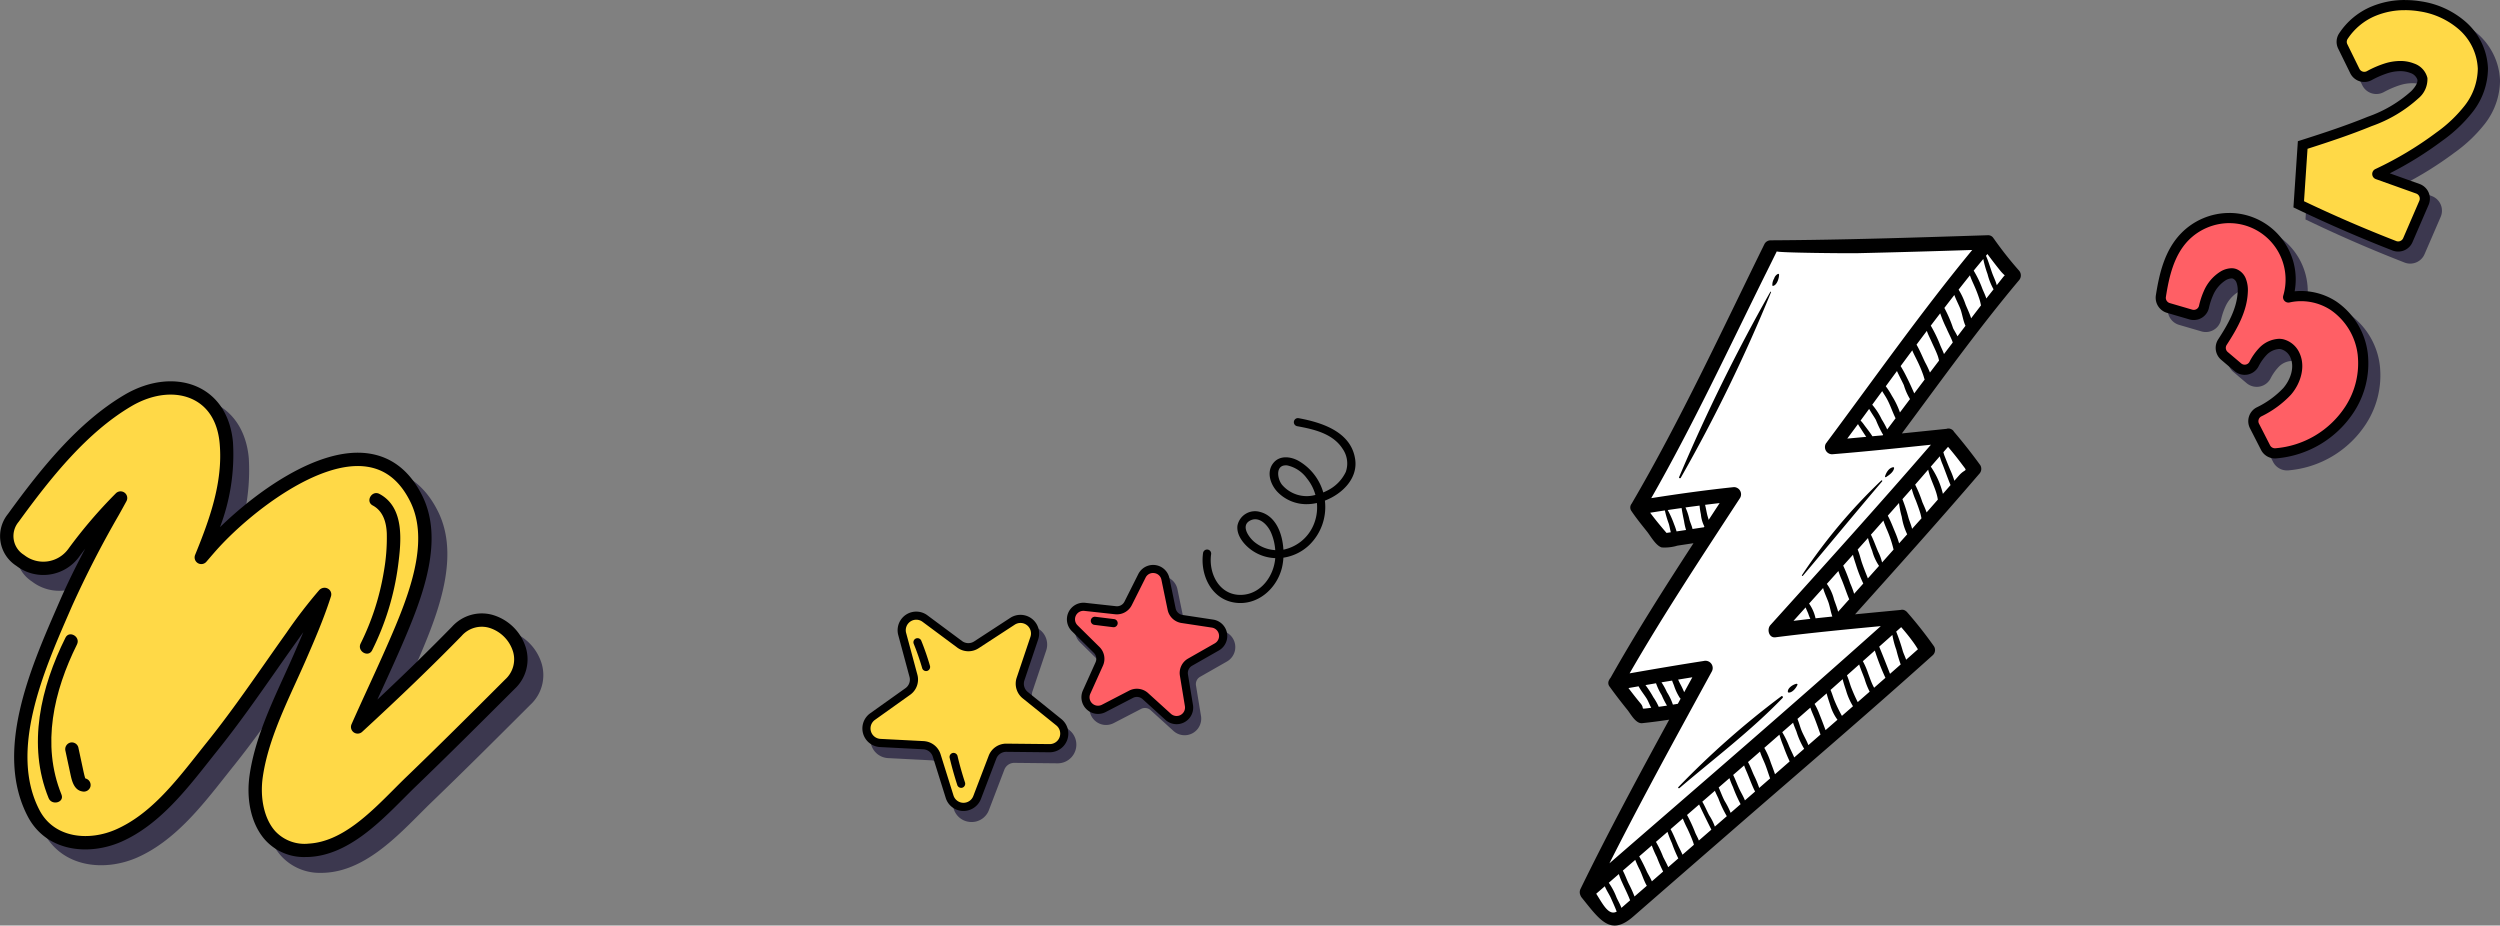 <svg xmlns="http://www.w3.org/2000/svg" width="374.729" height="138.73" viewBox="0 0 374.729 138.73">
  <rect x="0" y="0" width="374.729" height="138.73" fill="#808080" stroke="none"/>
  <g id="Grupo_158085" data-name="Grupo 158085" transform="translate(-1004.881 -444.848)">
    <g id="Grupo_81094" data-name="Grupo 81094" transform="translate(866.815 136.549) rotate(9)">
      <g id="Grupo_81088" data-name="Grupo 81088" transform="translate(329.307 349.951)">
        <g id="Grupo_81084" data-name="Grupo 81084" transform="translate(1.449 1.448)" style="mix-blend-mode: overlay;isolation: isolate">
          <path id="Trazado_115037" data-name="Trazado 115037" d="M360.284,394.493l-6.414.947a2.192,2.192,0,0,0-1.82,1.71l-1.338,6.347a2.184,2.184,0,0,1-4.093.519l-2.883-5.809a2.185,2.185,0,0,0-2.187-1.2l-6.45.684a2.181,2.181,0,0,1-1.759-3.726l4.63-4.545a2.177,2.177,0,0,0,.464-2.449l-2.645-5.919a2.183,2.183,0,0,1,3.005-2.828l5.748,3.005a2.189,2.189,0,0,0,2.474-.318l4.813-4.349a2.185,2.185,0,0,1,3.616,1.985l-1.081,6.4a2.193,2.193,0,0,0,1.063,2.26l5.626,3.231A2.186,2.186,0,0,1,360.284,394.493Z" transform="translate(-332.068 -375.385)" fill="#3c384f"/>
          <path id="Trazado_115038" data-name="Trazado 115038" d="M348.171,405.451a2.757,2.757,0,0,1-2.488-1.553l-2.883-5.809a1.579,1.579,0,0,0-1.574-.861l-6.452.684a2.792,2.792,0,0,1-2.251-4.771l4.629-4.543a1.573,1.573,0,0,0,.334-1.765l-2.644-5.918a2.794,2.794,0,0,1,3.845-3.619l5.749,3.006a1.582,1.582,0,0,0,1.782-.23l4.813-4.349a2.8,2.8,0,0,1,4.628,2.539l-1.081,6.4a1.589,1.589,0,0,0,.767,1.63l5.623,3.229a2.8,2.8,0,0,1-.984,5.19h0l-6.414.947a1.585,1.585,0,0,0-1.312,1.233l-1.338,6.346a2.762,2.762,0,0,1-2.383,2.194A2.871,2.871,0,0,1,348.171,405.451ZM341.392,396a2.809,2.809,0,0,1,2.5,1.547l2.884,5.811a1.573,1.573,0,0,0,2.947-.374l1.338-6.347a2.815,2.815,0,0,1,2.328-2.189l6.414-.947a1.575,1.575,0,0,0,.556-2.922l-5.626-3.231a2.818,2.818,0,0,1-1.361-2.892l1.081-6.4a1.574,1.574,0,0,0-2.6-1.431l-4.814,4.35a2.8,2.8,0,0,1-3.167.4l-5.747-3.005a1.573,1.573,0,0,0-2.165,2.037l2.645,5.92a2.8,2.8,0,0,1-.6,3.136l-4.628,4.543a1.57,1.57,0,0,0,1.267,2.683l6.45-.685A2.814,2.814,0,0,1,341.392,396Z" transform="translate(-331.679 -374.996)" fill="#3c384f"/>
          <path id="Trazado_115039" data-name="Trazado 115039" d="M343.785,388.439a38.846,38.846,0,0,0-1.85-3.462.611.611,0,1,0-1.055.616,38.867,38.867,0,0,1,1.85,3.462.614.614,0,0,0,.836.219A.628.628,0,0,0,343.785,388.439Z" transform="translate(-335.228 -378.762)" fill="#3c384f"/>
          <path id="Trazado_115040" data-name="Trazado 115040" d="M356.825,415.185c-.611-1.192-1.19-2.444-1.685-3.65a.627.627,0,0,0-.751-.427.617.617,0,0,0-.426.751q.823,2.007,1.809,3.942a.615.615,0,0,0,.836.219A.625.625,0,0,0,356.825,415.185Z" transform="translate(-340.338 -389.039)" fill="#3c384f"/>
        </g>
        <g id="Grupo_81087" data-name="Grupo 81087">
          <g id="Grupo_81086" data-name="Grupo 81086">
            <g id="Grupo_81085" data-name="Grupo 81085">
              <path id="Trazado_115041" data-name="Trazado 115041" d="M357.913,392.121l-6.414.947a2.192,2.192,0,0,0-1.82,1.71l-1.338,6.347a2.184,2.184,0,0,1-4.093.519l-2.883-5.809a2.185,2.185,0,0,0-2.187-1.2l-6.45.684a2.181,2.181,0,0,1-1.759-3.726l4.63-4.545a2.177,2.177,0,0,0,.464-2.449l-2.645-5.919a2.183,2.183,0,0,1,3.005-2.828l5.748,3.005a2.188,2.188,0,0,0,2.474-.318l4.813-4.349a2.185,2.185,0,0,1,3.616,1.985l-1.081,6.4a2.192,2.192,0,0,0,1.063,2.26l5.626,3.231A2.186,2.186,0,0,1,357.913,392.121Z" transform="translate(-329.697 -373.013)" fill="#ffd947"/>
              <path id="Trazado_115042" data-name="Trazado 115042" d="M345.8,403.08a2.756,2.756,0,0,1-2.487-1.553l-2.883-5.808a1.58,1.58,0,0,0-1.574-.862l-6.452.685a2.792,2.792,0,0,1-2.251-4.771l4.629-4.543a1.574,1.574,0,0,0,.334-1.765l-2.644-5.919a2.794,2.794,0,0,1,3.845-3.619l5.749,3.006a1.584,1.584,0,0,0,1.782-.23l4.813-4.349a2.8,2.8,0,0,1,4.628,2.54l-1.082,6.4a1.59,1.59,0,0,0,.768,1.63l5.623,3.229a2.8,2.8,0,0,1-.984,5.19h0l-6.414.947a1.587,1.587,0,0,0-1.312,1.233l-1.337,6.346a2.811,2.811,0,0,1-2.75,2.217Zm-6.779-9.454a2.809,2.809,0,0,1,2.5,1.547l2.884,5.811a1.573,1.573,0,0,0,2.948-.374l1.338-6.346a2.813,2.813,0,0,1,2.328-2.189l6.414-.947a1.575,1.575,0,0,0,.556-2.922l-5.626-3.231A2.819,2.819,0,0,1,351,382.083l1.081-6.395a1.574,1.574,0,0,0-2.6-1.431l-4.813,4.35a2.806,2.806,0,0,1-3.167.4l-5.748-3.005a1.572,1.572,0,0,0-2.165,2.037l2.645,5.92a2.8,2.8,0,0,1-.6,3.137l-4.628,4.543a1.57,1.57,0,0,0,1.266,2.683l6.451-.684A2.831,2.831,0,0,1,339.021,393.626Z" transform="translate(-329.307 -372.625)"/>
            </g>
            <path id="Trazado_115043" data-name="Trazado 115043" d="M341.414,386.068a38.849,38.849,0,0,0-1.85-3.463.611.611,0,0,0-1.055.617,38.846,38.846,0,0,1,1.85,3.462.613.613,0,0,0,.836.219A.627.627,0,0,0,341.414,386.068Z" transform="translate(-332.856 -376.391)"/>
            <path id="Trazado_115044" data-name="Trazado 115044" d="M354.454,412.813c-.611-1.192-1.191-2.445-1.685-3.65a.627.627,0,0,0-.751-.426.616.616,0,0,0-.426.751q.823,2.007,1.808,3.942a.615.615,0,0,0,.836.219A.625.625,0,0,0,354.454,412.813Z" transform="translate(-337.966 -386.668)"/>
          </g>
        </g>
      </g>
      <g id="Grupo_81093" data-name="Grupo 81093" transform="translate(357.034 339.462)">
        <g id="Grupo_81089" data-name="Grupo 81089" transform="translate(1.448 1.448)" style="mix-blend-mode: overlay;isolation: isolate">
          <path id="Trazado_115045" data-name="Trazado 115045" d="M400.342,368.893l-3.61,2.889a1.876,1.876,0,0,0-.6,2.059l1.454,4.386a1.876,1.876,0,0,1-2.81,2.162l-3.867-2.535a1.876,1.876,0,0,0-2.144.055l-3.72,2.743a1.879,1.879,0,0,1-2.926-2.01l1.216-4.459a1.881,1.881,0,0,0-.715-2.022l-3.757-2.694a1.877,1.877,0,0,1,1-3.4l4.618-.22a1.875,1.875,0,0,0,1.7-1.307l1.4-4.4a1.879,1.879,0,0,1,3.549-.092l1.631,4.325a1.879,1.879,0,0,0,1.771,1.209l4.624-.031A1.882,1.882,0,0,1,400.342,368.893Z" transform="translate(-377.459 -358.213)" fill="#3c384f"/>
          <path id="Trazado_115046" data-name="Trazado 115046" d="M383.538,381.245a2.5,2.5,0,0,1-2.4-3.155l1.216-4.458a1.275,1.275,0,0,0-.483-1.365l-3.755-2.693a2.488,2.488,0,0,1,1.329-4.509l4.619-.22a1.254,1.254,0,0,0,1.15-.881l1.4-4.4a2.49,2.49,0,0,1,4.7-.122l1.631,4.325a1.261,1.261,0,0,0,1.185.814h.01l4.625-.031h.01a2.492,2.492,0,0,1,1.561,4.435l-3.61,2.89a1.265,1.265,0,0,0-.407,1.387l1.454,4.388a2.487,2.487,0,0,1-3.725,2.864l-3.865-2.534a1.273,1.273,0,0,0-1.449.037l-3.718,2.741A2.486,2.486,0,0,1,383.538,381.245Zm5.443-22.2h-.034a1.238,1.238,0,0,0-1.172.882l-1.4,4.4a2.5,2.5,0,0,1-2.258,1.732l-4.617.22a1.267,1.267,0,0,0-.675,2.3l3.756,2.694a2.5,2.5,0,0,1,.948,2.68l-1.215,4.458a1.268,1.268,0,0,0,1.974,1.357l3.719-2.742a2.5,2.5,0,0,1,2.845-.072l3.863,2.533a1.266,1.266,0,0,0,1.895-1.459l-1.453-4.386a2.491,2.491,0,0,1,.8-2.728l3.61-2.889a1.271,1.271,0,0,0-.8-2.26h0l-4.623.031h-.018a2.506,2.506,0,0,1-2.327-1.6l-1.632-4.328A1.241,1.241,0,0,0,388.981,359.046Z" transform="translate(-377.07 -357.824)" fill="#3c384f"/>
          <path id="Trazado_115047" data-name="Trazado 115047" d="M386.4,372.516l-2.829.1a.611.611,0,0,0,0,1.222l2.829-.1a.611.611,0,1,0,0-1.222Z" transform="translate(-379.363 -363.541)" fill="#3c384f"/>
        </g>
        <g id="Grupo_81092" data-name="Grupo 81092" transform="translate(0 0)">
          <g id="Grupo_81091" data-name="Grupo 81091">
            <g id="Grupo_81090" data-name="Grupo 81090">
              <path id="Trazado_115048" data-name="Trazado 115048" d="M397.97,366.522l-3.61,2.889a1.875,1.875,0,0,0-.6,2.059l1.454,4.386a1.877,1.877,0,0,1-2.81,2.162l-3.866-2.535a1.876,1.876,0,0,0-2.144.055l-3.721,2.743a1.879,1.879,0,0,1-2.925-2.01l1.215-4.459a1.882,1.882,0,0,0-.714-2.022l-3.757-2.694a1.877,1.877,0,0,1,1-3.4l4.617-.22a1.874,1.874,0,0,0,1.7-1.307l1.4-4.4a1.879,1.879,0,0,1,3.549-.092L390.39,362a1.88,1.88,0,0,0,1.771,1.209l4.624-.031A1.882,1.882,0,0,1,397.97,366.522Z" transform="translate(-375.088 -355.842)" fill="#ff5f65"/>
              <path id="Trazado_115049" data-name="Trazado 115049" d="M381.167,378.874a2.5,2.5,0,0,1-2.4-3.155l1.215-4.458a1.273,1.273,0,0,0-.483-1.365l-3.755-2.693a2.488,2.488,0,0,1,1.329-4.509l4.618-.221a1.255,1.255,0,0,0,1.151-.881l1.4-4.4a2.49,2.49,0,0,1,4.7-.122l1.631,4.325a1.261,1.261,0,0,0,1.185.814h.01l4.625-.031h.01a2.492,2.492,0,0,1,1.561,4.435l-3.61,2.889a1.265,1.265,0,0,0-.407,1.388l1.454,4.388a2.487,2.487,0,0,1-3.725,2.865l-3.866-2.535a1.273,1.273,0,0,0-1.449.038l-3.718,2.741A2.486,2.486,0,0,1,381.167,378.874Zm5.443-22.2h-.035a1.237,1.237,0,0,0-1.172.882l-1.4,4.4a2.5,2.5,0,0,1-2.258,1.732l-4.617.22a1.266,1.266,0,0,0-.674,2.3l3.756,2.694a2.5,2.5,0,0,1,.948,2.679l-1.216,4.458a1.268,1.268,0,0,0,1.975,1.357l3.719-2.742a2.5,2.5,0,0,1,2.844-.072l3.864,2.533a1.266,1.266,0,0,0,1.895-1.459l-1.454-4.386a2.491,2.491,0,0,1,.8-2.728l3.61-2.889a1.271,1.271,0,0,0-.8-2.259H396.4l-4.622.031h-.018a2.506,2.506,0,0,1-2.327-1.6L387.8,357.5A1.241,1.241,0,0,0,386.609,356.675Z" transform="translate(-374.699 -355.453)"/>
            </g>
            <path id="Trazado_115050" data-name="Trazado 115050" d="M384.031,370.145l-2.829.095a.611.611,0,1,0,0,1.222l2.829-.095a.611.611,0,0,0,0-1.222Z" transform="translate(-376.992 -361.17)"/>
          </g>
        </g>
      </g>
      <path id="Trazado_115051" data-name="Trazado 115051" d="M425.549,319.193c-1.2-4.032-5.775-4.741-9.365-4.829a.611.611,0,0,0,0,1.222c2.536.062,5.444.251,7.245,2.288a3.828,3.828,0,0,1,1.008,3.336,5.982,5.982,0,0,1-2.329,3.218c-.168.127-.346.244-.527.356a7.6,7.6,0,0,0-.728-1.256,7.989,7.989,0,0,0-3.69-2.849c-1.315-.476-2.974-.384-3.7.986-.779,1.468.1,3.137,1.277,4.074a6.025,6.025,0,0,0,4.543,1.186,7,7,0,0,0,1.605-.434,6.73,6.73,0,0,1-.075,3.666,6.264,6.264,0,0,1-3.79,4.032c-.52-2.4-1.93-4.806-4.336-5.039a2.683,2.683,0,0,0-3.03,2.526c.031,1.54,1.523,2.794,2.809,3.393a6.507,6.507,0,0,0,3.547.561c.214,2.7-1.277,5.666-4.116,6.23-3.236.642-5.422-2.344-5.468-5.3a.611.611,0,0,0-1.222,0c.052,3.336,2.34,6.7,5.943,6.606,3.351-.084,5.771-3.008,6.075-6.2a8.451,8.451,0,0,0-.015-1.592,7.125,7.125,0,0,0,3.511-2.453,7.942,7.942,0,0,0,1.293-6.968C424.436,324.557,426.359,321.924,425.549,319.193ZM412.5,333.7c-.975-.6-2.432-2.145-1.011-3.094,1.205-.805,2.614.3,3.265,1.289a7.953,7.953,0,0,1,1.073,2.556l-.017,0A5.438,5.438,0,0,1,412.5,333.7Zm2.752-9.133c-.878-.842-1.4-2.855.369-2.943a4.94,4.94,0,0,1,3.192,1.445,6.849,6.849,0,0,1,1.668,2.264A4.864,4.864,0,0,1,415.248,324.569Z" transform="translate(-29.536 0)"/>
    </g>
    <g id="Grupo_81069" data-name="Grupo 81069" transform="translate(874.272 319.533)">
      <g id="Grupo_81065" data-name="Grupo 81065" style="mix-blend-mode: overlay;isolation: isolate">
        <path id="Trazado_115015" data-name="Trazado 115015" d="M201.459,222.3c-4.818,4.93-9.8,9.679-14.871,14.344,2.194-4.96,4.559-9.841,6.642-14.853,2.361-5.682,5.106-13.427,2.129-19.387-6.784-13.585-23.933-.255-30.244,6.583-.672.729-1.314,1.49-1.964,2.242,2.255-5.522,4.285-11.2,3.749-17.162-.737-8.2-8.257-10.171-14.731-6.359-6.952,4.092-12.536,11.173-17.2,17.6-3.96,5.462,5.1,10.662,9.03,5.278a71.032,71.032,0,0,1,7.059-8.257q-.562,1.03-1.137,2.057a153.28,153.28,0,0,0-7.1,13.831c-3.952,9.119-9.8,21.744-4.825,31.336,2.506,4.834,8.382,5.325,12.806,3.358,5.947-2.644,10.066-8.481,14.037-13.421,4.145-5.158,7.8-10.635,11.633-16.017a77.947,77.947,0,0,1,5.041-6.6c.042-.048.086-.092.128-.139l-.046.145c-1.019,3.168-2.329,6.208-3.656,9.256-2.468,5.671-5.652,11.64-6.556,17.81-.8,5.456,1.41,11.571,7.972,11.175,6.169-.372,11.113-6.314,15.237-10.282,4.994-4.806,9.9-9.707,14.8-14.6C214.523,225.134,206.52,217.128,201.459,222.3Z" fill="#3c384f"/>
        <path id="Trazado_115016" data-name="Trazado 115016" d="M178.771,256.149a7.839,7.839,0,0,1-5.971-2.478c-2.078-2.263-2.976-5.949-2.4-9.86.747-5.1,2.971-9.983,5.121-14.705.515-1.131,1.025-2.251,1.507-3.359.457-1.051.938-2.155,1.415-3.3q-.438.61-.867,1.214l-.284.4c-1,1.4-1.981,2.8-2.964,4.206-2.761,3.94-5.616,8.015-8.7,11.857-.451.561-.9,1.134-1.362,1.713-3.541,4.478-7.554,9.553-13.048,11.995-4.9,2.175-11.313,1.566-14.1-3.811-5.007-9.659.4-22.088,4.347-31.163l.448-1.032c1.161-2.681,2.463-5.3,3.844-7.9q-.48.625-.942,1.26a6.656,6.656,0,0,1-9.394,1.306,5.277,5.277,0,0,1-1.254-7.761c4.977-6.865,10.542-13.783,17.5-17.879,3.862-2.273,8.089-2.642,11.31-.987,2.836,1.457,4.585,4.34,4.924,8.119A30.627,30.627,0,0,1,165.95,206.7c5.135-5.017,14.632-12.132,22.251-11.054,3.5.5,6.209,2.621,8.052,6.312,3.032,6.07.64,13.627-2.1,20.218-1.3,3.138-2.738,6.268-4.125,9.3l-.491,1.071c4.127-3.87,7.819-7.475,11.207-10.941h0a6.009,6.009,0,0,1,5.986-1.778,7.368,7.368,0,0,1,5.1,5.061,6.063,6.063,0,0,1-1.722,6.064l-.558.556c-4.645,4.636-9.448,9.43-14.26,14.059-.593.571-1.2,1.182-1.83,1.812-3.736,3.745-8.385,8.407-14.04,8.748C179.2,256.143,178.984,256.149,178.771,256.149Zm2.869-40.361a.944.944,0,0,1,.484.129.973.973,0,0,1,.472,1.135l-.047.146c-1.068,3.322-2.461,6.523-3.69,9.347-.487,1.119-1,2.249-1.521,3.389-2.092,4.6-4.256,9.348-4.962,14.167-.479,3.272.248,6.421,1.9,8.217a6,6,0,0,0,5.024,1.815c4.9-.3,9.066-4.476,12.745-8.165.638-.639,1.257-1.26,1.859-1.84,4.8-4.617,9.6-9.4,14.235-14.034l.557-.556a4.067,4.067,0,0,0,1.205-4.124,5.383,5.383,0,0,0-3.671-3.649A4.007,4.007,0,0,0,202.175,223h0c-4.377,4.477-9.254,9.181-14.911,14.38a1,1,0,0,1-1.591-1.141c.829-1.875,1.683-3.738,2.537-5.6,1.379-3.012,2.806-6.126,4.1-9.231,2.567-6.174,4.83-13.207,2.158-18.556-1.553-3.112-3.694-4.821-6.545-5.225-7.1-1.006-17.092,6.646-22.069,12.04-.531.574-1.042,1.17-1.554,1.766l-.387.451a1,1,0,0,1-1.683-1.031c2.147-5.26,4.2-10.882,3.678-16.7-.28-3.115-1.61-5.369-3.846-6.518-2.608-1.34-6.115-.991-9.382.931-6.642,3.911-12.046,10.64-16.9,17.33a3.316,3.316,0,0,0,.811,4.97,4.627,4.627,0,0,0,6.6-.868,72.419,72.419,0,0,1,7.158-8.374,1,1,0,0,1,1.587,1.185q-.565,1.035-1.143,2.066a152.988,152.988,0,0,0-7.053,13.74l-.449,1.034c-3.788,8.707-8.974,20.632-4.406,29.445,2.219,4.281,7.471,4.7,11.512,2.9,5.043-2.241,8.728-6.9,12.291-11.408.461-.582.918-1.16,1.373-1.725,3.046-3.791,5.881-7.838,8.624-11.752q1.479-2.112,2.973-4.219l.284-.4a74.4,74.4,0,0,1,4.824-6.284l.089-.1A1.092,1.092,0,0,1,181.64,215.788Zm19.82,6.517h0Z" fill="#3c384f"/>
        <path id="Trazado_115017" data-name="Trazado 115017" d="M142.792,223.274c-3.684,7.4-5.763,16.084-2.526,24.042.478,1.177,2.413.662,1.928-.532-3.038-7.472-1.14-15.537,2.325-22.5C145.091,223.135,143.366,222.12,142.792,223.274Z" fill="#3c384f"/>
        <path id="Trazado_115018" data-name="Trazado 115018" d="M145.829,244.381c-.017,0-.033-.007-.049-.01-.028-.054-.053-.113-.062-.129l-.005-.006c0-.008,0,0,0-.014-.129-.447-.221-.9-.319-1.354q-.339-1.582-.679-3.165a1.007,1.007,0,0,0-1.23-.7,1.023,1.023,0,0,0-.7,1.23q.384,1.789.769,3.58c.213.993.554,2.3,1.744,2.495a1.024,1.024,0,0,0,1.23-.7A1.011,1.011,0,0,0,145.829,244.381Z" fill="#3c384f"/>
        <path id="Trazado_115019" data-name="Trazado 115019" d="M189.856,201.723c-1.135-.606-2.146,1.12-1.009,1.727,1.57.838,2.049,2.544,2.111,4.22a28.922,28.922,0,0,1-.451,5.733,38.049,38.049,0,0,1-3.471,10.742c-.571,1.149,1.153,2.163,1.727,1.009a40.021,40.021,0,0,0,3.882-12.651C193.116,208.9,193.68,203.764,189.856,201.723Z" fill="#3c384f"/>
      </g>
      <g id="Grupo_81068" data-name="Grupo 81068">
        <g id="Grupo_81067" data-name="Grupo 81067">
          <g id="Grupo_81066" data-name="Grupo 81066">
            <path id="Trazado_115020" data-name="Trazado 115020" d="M199.088,219.934c-4.818,4.93-9.8,9.679-14.872,14.343,2.194-4.959,4.56-9.841,6.643-14.852,2.361-5.682,5.105-13.427,2.129-19.387-6.784-13.585-23.933-.256-30.244,6.583-.673.728-1.314,1.489-1.964,2.242,2.254-5.522,4.284-11.2,3.749-17.162-.737-8.2-8.257-10.171-14.731-6.36-6.953,4.093-12.536,11.174-17.2,17.6-3.96,5.462,5.1,10.662,9.031,5.278a71.117,71.117,0,0,1,7.058-8.258q-.562,1.03-1.136,2.058a153.4,153.4,0,0,0-7.1,13.83c-3.953,9.12-9.8,21.744-4.825,31.337,2.506,4.834,8.381,5.325,12.806,3.358,5.947-2.644,10.066-8.481,14.037-13.421,4.145-5.158,7.8-10.635,11.632-16.017a78.554,78.554,0,0,1,5.041-6.6c.042-.047.087-.091.129-.139l-.046.146c-1.019,3.168-2.33,6.208-3.656,9.256-2.469,5.67-5.652,11.639-6.556,17.81-.8,5.456,1.41,11.571,7.972,11.175,6.168-.372,11.112-6.314,15.236-10.282,4.995-4.806,9.9-9.708,14.806-14.6C212.151,222.763,204.148,214.757,199.088,219.934Z" fill="#ffd947"/>
            <path id="Trazado_115021" data-name="Trazado 115021" d="M176.4,253.777a7.836,7.836,0,0,1-5.97-2.477c-2.078-2.263-2.976-5.949-2.4-9.861.746-5.1,2.97-9.982,5.121-14.705.514-1.131,1.024-2.25,1.507-3.358.457-1.051.938-2.155,1.415-3.3-.292.406-.581.812-.867,1.214l-.284.4c-1,1.4-1.981,2.8-2.965,4.206-2.76,3.941-5.615,8.016-8.7,11.857q-.677.843-1.362,1.714c-3.541,4.477-7.554,9.552-13.048,11.995-4.9,2.175-11.313,1.565-14.1-3.812-5.007-9.658.4-22.087,4.346-31.163l.449-1.031c1.161-2.681,2.463-5.3,3.843-7.9q-.479.625-.942,1.259a6.654,6.654,0,0,1-9.393,1.307,5.277,5.277,0,0,1-1.254-7.761c4.977-6.865,10.542-13.783,17.5-17.88,3.863-2.272,8.089-2.641,11.311-.986,2.836,1.457,4.584,4.339,4.924,8.118a30.609,30.609,0,0,1-1.947,12.721c5.136-5.016,14.632-12.131,22.251-11.053,3.5.5,6.21,2.621,8.053,6.312,3.031,6.07.639,13.626-2.1,20.218-1.3,3.137-2.738,6.268-4.125,9.295l-.491,1.071c4.127-3.869,7.819-7.474,11.207-10.94h0a6.008,6.008,0,0,1,5.986-1.777,7.365,7.365,0,0,1,5.1,5.061,6.058,6.058,0,0,1-1.721,6.063l-.558.557c-4.645,4.636-9.448,9.429-14.26,14.059-.593.571-1.2,1.182-1.831,1.812-3.735,3.745-8.384,8.407-14.039,8.748C176.828,253.771,176.613,253.777,176.4,253.777Zm2.869-40.361a.943.943,0,0,1,.484.13.972.972,0,0,1,.473,1.135l-.047.146c-1.068,3.321-2.461,6.523-3.69,9.347-.487,1.118-1,2.248-1.521,3.389-2.093,4.6-4.257,9.348-4.963,14.166-.479,3.272.248,6.421,1.9,8.218a6.005,6.005,0,0,0,5.024,1.815c4.9-.3,9.066-4.476,12.744-8.165.638-.64,1.258-1.261,1.86-1.84,4.8-4.617,9.6-9.4,14.235-14.034l.557-.557a4.065,4.065,0,0,0,1.2-4.124,5.38,5.38,0,0,0-3.671-3.648,4.005,4.005,0,0,0-4.051,1.239h0c-4.377,4.477-9.254,9.181-14.911,14.381a1,1,0,0,1-1.591-1.141c.829-1.875,1.683-3.738,2.536-5.6,1.38-3.011,2.806-6.125,4.1-9.23,2.566-6.174,4.83-13.207,2.158-18.557-1.554-3.111-3.7-4.82-6.545-5.225-7.1-1.005-17.093,6.647-22.07,12.04-.53.575-1.041,1.171-1.553,1.766l-.388.452a1,1,0,0,1-1.683-1.032c2.148-5.259,4.2-10.882,3.679-16.7-.28-3.116-1.61-5.37-3.846-6.519-2.609-1.339-6.115-.99-9.382.932-6.643,3.91-12.046,10.64-16.9,17.33a3.314,3.314,0,0,0,.811,4.969,4.626,4.626,0,0,0,6.6-.867,72.237,72.237,0,0,1,7.158-8.374,1,1,0,0,1,1.586,1.184q-.565,1.036-1.142,2.067a153,153,0,0,0-7.054,13.74l-.449,1.034c-3.787,8.707-8.973,20.632-4.4,29.444,2.219,4.282,7.471,4.7,11.512,2.9,5.043-2.241,8.728-6.9,12.291-11.408q.691-.875,1.372-1.726c3.047-3.79,5.882-7.837,8.625-11.751.986-1.408,1.973-2.817,2.973-4.22l.284-.4a74.44,74.44,0,0,1,4.823-6.284l.09-.1A1.091,1.091,0,0,1,179.268,213.416Zm19.82,6.518h0Z"/>
          </g>
          <path id="Trazado_115022" data-name="Trazado 115022" d="M140.421,220.9c-3.685,7.4-5.763,16.083-2.527,24.042.479,1.176,2.414.662,1.929-.532-3.039-7.473-1.141-15.537,2.325-22.5C142.719,220.763,140.995,219.749,140.421,220.9Z"/>
          <path id="Trazado_115023" data-name="Trazado 115023" d="M143.458,242.01c-.017,0-.033-.007-.049-.01-.028-.055-.054-.113-.063-.129l0-.006c0-.008,0,0,0-.015-.129-.446-.222-.9-.319-1.353q-.34-1.582-.679-3.165a1.008,1.008,0,0,0-1.231-.7,1.023,1.023,0,0,0-.7,1.23l.768,3.579c.214.994.555,2.3,1.745,2.5a1.025,1.025,0,0,0,1.23-.7A1.012,1.012,0,0,0,143.458,242.01Z"/>
          <path id="Trazado_115024" data-name="Trazado 115024" d="M187.485,199.352c-1.135-.606-2.147,1.12-1.009,1.727,1.57.838,2.048,2.544,2.111,4.219a28.932,28.932,0,0,1-.451,5.734,38.049,38.049,0,0,1-3.471,10.742c-.572,1.149,1.153,2.163,1.727,1.009a40.062,40.062,0,0,0,3.882-12.651C190.745,206.527,191.309,201.392,187.485,199.352Z"/>
        </g>
      </g>
    </g>
    <g id="Grupo_82653" data-name="Grupo 82653" transform="translate(1222.295 168.518)">
      <g id="Grupo_81077" data-name="Grupo 81077" transform="translate(126.352 276.33)">
        <g id="Grupo_81074" data-name="Grupo 81074" transform="translate(1.804 1.804)" style="mix-blend-mode: overlay;isolation: isolate">
          <path id="Trazado_115029" data-name="Trazado 115029" d="M151.155,315.885a1.587,1.587,0,0,1-.567-.105c-4.728-1.841-9.4-3.859-13.874-6l-.466-.223.6-8.888.493-.158c3.094-.989,6.394-2.082,9.56-3.377a19.868,19.868,0,0,0,6.747-3.995,3.092,3.092,0,0,0,1.142-2.386,2.338,2.338,0,0,0-1.531-1.588,4.8,4.8,0,0,0-1.8-.327,7.076,7.076,0,0,0-1.976.3,14.547,14.547,0,0,0-2.672,1.142,1.591,1.591,0,0,1-.736.182,1.574,1.574,0,0,1-1.414-.874l-1.811-3.687a1.549,1.549,0,0,1,.081-1.532A9.971,9.971,0,0,1,147.5,280.6a12.072,12.072,0,0,1,4.671-.9,14.447,14.447,0,0,1,2.317.191,12.34,12.34,0,0,1,6.339,2.939,9,9,0,0,1,3.025,6.383,9.945,9.945,0,0,1-2.077,5.961,21.143,21.143,0,0,1-4.436,4.231,53.027,53.027,0,0,1-9.279,5.562l-.253.817.256-.718,6.045,2.161a1.578,1.578,0,0,1,.913,2.117l-2.41,5.579A1.574,1.574,0,0,1,151.155,315.885Z" transform="translate(-135.454 -278.94)" fill="#3c384f"/>
          <path id="Trazado_115030" data-name="Trazado 115030" d="M151.921,280.223a13.568,13.568,0,0,1,2.193.181,11.643,11.643,0,0,1,5.948,2.75,8.3,8.3,0,0,1,2.778,5.836,9.173,9.173,0,0,1-1.929,5.5,20.4,20.4,0,0,1-4.28,4.072,52.169,52.169,0,0,1-9.144,5.48.815.815,0,0,0,.069,1.506q3.024,1.079,6.045,2.162a.817.817,0,0,1,.471,1.1l-2.411,5.58a.821.821,0,0,1-.756.5.812.812,0,0,1-.291-.054q-7.019-2.732-13.821-5.974c.257-3.82.269-4.038.527-7.858,3.244-1.037,6.467-2.109,9.617-3.4a20.516,20.516,0,0,0,7-4.161,3.733,3.733,0,0,0,1.353-3.05,3.054,3.054,0,0,0-2-2.169,5.543,5.543,0,0,0-2.077-.381,7.88,7.88,0,0,0-2.19.33,15.1,15.1,0,0,0-2.813,1.2.823.823,0,0,1-1.116-.359q-.9-1.833-1.807-3.682a.791.791,0,0,1,.034-.78,9.221,9.221,0,0,1,4.222-3.487,11.371,11.371,0,0,1,4.379-.838m0-1.522h0a12.825,12.825,0,0,0-4.964.955,10.753,10.753,0,0,0-4.922,4.075,2.305,2.305,0,0,0-.11,2.28l1.8,3.671a2.344,2.344,0,0,0,3.187,1.036,13.9,13.9,0,0,1,2.531-1.086,6.344,6.344,0,0,1,1.766-.269,4.021,4.021,0,0,1,1.508.27,1.618,1.618,0,0,1,1.068,1.007c.072.43-.268,1.059-.932,1.728a19.214,19.214,0,0,1-6.49,3.824c-3.145,1.285-6.428,2.373-9.509,3.357l-.986.315-.07,1.032-.263,3.932-.263,3.926-.069,1.03.932.445c4.495,2.148,9.18,4.173,13.924,6.019a2.31,2.31,0,0,0,.844.158,2.336,2.336,0,0,0,2.159-1.435L154.35,312l1.12-2.591a2.339,2.339,0,0,0-1.348-3.13c-1.017-.362-2.024-.723-3.032-1.084l-1.438-.515a53.82,53.82,0,0,0,7.891-4.9,21.849,21.849,0,0,0,4.6-4.39,10.7,10.7,0,0,0,2.225-6.427,9.766,9.766,0,0,0-3.273-6.931,13.08,13.08,0,0,0-6.725-3.127,15.1,15.1,0,0,0-2.445-.2Z" transform="translate(-135.205 -278.701)" fill="#3c384f"/>
        </g>
        <g id="Grupo_81076" data-name="Grupo 81076" transform="translate(0)">
          <g id="Grupo_81075" data-name="Grupo 81075">
            <path id="Trazado_115031" data-name="Trazado 115031" d="M148.783,313.514a1.565,1.565,0,0,1-.566-.106c-4.728-1.841-9.4-3.859-13.874-6l-.466-.223.6-8.888.492-.158c3.094-.989,6.394-2.083,9.561-3.377a19.875,19.875,0,0,0,6.747-3.995,3.1,3.1,0,0,0,1.142-2.387,2.338,2.338,0,0,0-1.531-1.588,4.783,4.783,0,0,0-1.8-.326,7.107,7.107,0,0,0-1.976.3,14.57,14.57,0,0,0-2.671,1.142,1.579,1.579,0,0,1-2.15-.691l-1.811-3.688a1.543,1.543,0,0,1,.081-1.531,9.966,9.966,0,0,1,4.567-3.773,12.069,12.069,0,0,1,4.67-.9,14.46,14.46,0,0,1,2.318.191,12.343,12.343,0,0,1,6.338,2.938,9,9,0,0,1,3.026,6.384A9.952,9.952,0,0,1,159.4,292.8a21.149,21.149,0,0,1-4.437,4.231,53.01,53.01,0,0,1-9.279,5.561l-.253.817.256-.718,6.045,2.161a1.58,1.58,0,0,1,.913,2.116l-2.41,5.579A1.574,1.574,0,0,1,148.783,313.514Z" transform="translate(-133.083 -276.569)" fill="#ffd947"/>
            <path id="Trazado_115032" data-name="Trazado 115032" d="M149.55,277.852a13.583,13.583,0,0,1,2.193.181,11.644,11.644,0,0,1,5.948,2.75,8.3,8.3,0,0,1,2.778,5.836,9.172,9.172,0,0,1-1.929,5.5,20.384,20.384,0,0,1-4.281,4.072,52.181,52.181,0,0,1-9.143,5.48.815.815,0,0,0,.069,1.506q3.024,1.079,6.045,2.161a.817.817,0,0,1,.471,1.1l-2.411,5.58a.821.821,0,0,1-.756.5.8.8,0,0,1-.292-.055c-4.678-1.821-9.3-3.813-13.821-5.974.258-3.82.269-4.037.527-7.857,3.244-1.037,6.467-2.109,9.617-3.4a20.531,20.531,0,0,0,7-4.161,3.731,3.731,0,0,0,1.354-3.05,3.058,3.058,0,0,0-2-2.17,5.559,5.559,0,0,0-2.078-.38,7.878,7.878,0,0,0-2.189.329,15.15,15.15,0,0,0-2.813,1.2.821.821,0,0,1-1.116-.358l-1.808-3.682a.792.792,0,0,1,.035-.781,9.224,9.224,0,0,1,4.222-3.486,11.367,11.367,0,0,1,4.379-.838m0-1.522h0a12.829,12.829,0,0,0-4.965.955,10.746,10.746,0,0,0-4.921,4.075,2.305,2.305,0,0,0-.11,2.28l1.8,3.67a2.344,2.344,0,0,0,3.187,1.037,13.825,13.825,0,0,1,2.531-1.086,6.312,6.312,0,0,1,1.766-.269,4.026,4.026,0,0,1,1.509.27,1.617,1.617,0,0,1,1.068,1.007c.072.43-.268,1.059-.932,1.728a19.2,19.2,0,0,1-6.49,3.824c-3.145,1.285-6.428,2.373-9.509,3.357l-.986.315-.07,1.033-.263,3.932-.263,3.925-.069,1.031.932.445c4.5,2.147,9.181,4.172,13.925,6.019a2.339,2.339,0,0,0,3-1.276l1.285-2.974,1.12-2.591a2.341,2.341,0,0,0-1.348-3.13l-3.032-1.085-1.438-.514a53.812,53.812,0,0,0,7.891-4.9,21.862,21.862,0,0,0,4.6-4.389,10.7,10.7,0,0,0,2.225-6.428,9.764,9.764,0,0,0-3.273-6.93,13.075,13.075,0,0,0-6.724-3.127,15.1,15.1,0,0,0-2.444-.2Z" transform="translate(-132.834 -276.33)"/>
          </g>
        </g>
      </g>
      <g id="Grupo_81081" data-name="Grupo 81081" transform="translate(105.705 308.251)">
        <g id="Grupo_81078" data-name="Grupo 81078" transform="translate(1.805 1.804)" style="mix-blend-mode: overlay;isolation: isolate">
          <path id="Trazado_115033" data-name="Trazado 115033" d="M126.185,356.917a1.577,1.577,0,0,1-1.4-.858l-1.658-3.241a1.571,1.571,0,0,1,.654-2.105,14.243,14.243,0,0,0,4.234-3.083c1.195-1.384,2.019-3.6,1.171-5.426a2.9,2.9,0,0,0-1.96-1.655,2.233,2.233,0,0,0-.422-.039,3.606,3.606,0,0,0-2.457,1.168,7.941,7.941,0,0,0-1.3,1.875,1.582,1.582,0,0,1-2.415.457l-2.011-1.709a1.589,1.589,0,0,1-.3-2.063c1.409-2.169,2.921-4.715,3.042-7.48a4.046,4.046,0,0,0-.238-1.746,1.766,1.766,0,0,0-.995-1.017,1.388,1.388,0,0,0-.444-.071,2.662,2.662,0,0,0-1.276.395,5.707,5.707,0,0,0-2.174,2.558,10.907,10.907,0,0,0-.676,2.057,1.567,1.567,0,0,1-1.986,1.162l-3.357-.98a1.592,1.592,0,0,1-1.123-1.75c.5-3.223,1.282-6.527,3.567-8.9a9.331,9.331,0,0,1,6.709-2.829,8.929,8.929,0,0,1,1.326.1,9.224,9.224,0,0,1,7.473,11.74l.043.066a8.563,8.563,0,0,1,1.89-.211,8.945,8.945,0,0,1,4.83,1.426,10.266,10.266,0,0,1,4.417,7.251,12.6,12.6,0,0,1-1.932,8.241,14.631,14.631,0,0,1-11.118,6.656Z" transform="translate(-108.315 -320.883)" fill="#3c384f"/>
          <path id="Trazado_115034" data-name="Trazado 115034" d="M119.129,322.166a8.1,8.1,0,0,1,1.213.091,8.462,8.462,0,0,1,6.854,10.778.81.81,0,0,0,.775,1.037.85.85,0,0,0,.183-.021,7.646,7.646,0,0,1,1.706-.19,8.15,8.15,0,0,1,4.415,1.3,9.5,9.5,0,0,1,4.078,6.712,11.894,11.894,0,0,1-1.822,7.738,13.859,13.859,0,0,1-10.529,6.3h-.056a.823.823,0,0,1-.726-.448c-.551-1.077-1.1-2.159-1.655-3.237a.813.813,0,0,1,.339-1.089,15.16,15.16,0,0,0,4.448-3.255c1.467-1.7,2.231-4.2,1.285-6.243a3.659,3.659,0,0,0-2.5-2.082,3.063,3.063,0,0,0-.569-.052,4.36,4.36,0,0,0-3,1.4,8.856,8.856,0,0,0-1.432,2.049.813.813,0,0,1-.72.428.823.823,0,0,1-.533-.2c-.665-.565-1.339-1.133-2.007-1.7a.818.818,0,0,1-.153-1.069c1.574-2.424,3.039-5,3.164-7.861a4.8,4.8,0,0,0-.3-2.074,2.514,2.514,0,0,0-1.454-1.443,2.119,2.119,0,0,0-.687-.11,3.4,3.4,0,0,0-1.657.5,6.415,6.415,0,0,0-2.484,2.9,11.7,11.7,0,0,0-.726,2.2.807.807,0,0,1-1.025.607c-1.116-.328-2.238-.653-3.362-.983a.823.823,0,0,1-.585-.907c.483-3.092,1.215-6.253,3.362-8.478a8.633,8.633,0,0,1,6.161-2.6m0-1.522a10.1,10.1,0,0,0-7.259,3.066c-2.429,2.516-3.247,5.955-3.768,9.3a2.36,2.36,0,0,0,1.656,2.6l1.54.45,1.825.533a2.33,2.33,0,0,0,2.939-1.731,10.072,10.072,0,0,1,.626-1.908,4.952,4.952,0,0,1,1.868-2.216,1.919,1.919,0,0,1,.887-.288.608.608,0,0,1,.2.029,1.031,1.031,0,0,1,.541.589,3.334,3.334,0,0,1,.18,1.421c-.113,2.572-1.566,5.013-2.919,7.1a2.35,2.35,0,0,0,.437,3.053c.4.339.791.673,1.183,1.006l.829.7a2.364,2.364,0,0,0,1.521.558,2.336,2.336,0,0,0,2.06-1.229,7.287,7.287,0,0,1,1.18-1.708,2.882,2.882,0,0,1,1.912-.938,1.533,1.533,0,0,1,.285.026,2.159,2.159,0,0,1,1.409,1.231c.7,1.515-.024,3.4-1.058,4.6a13.6,13.6,0,0,1-4.018,2.91,2.327,2.327,0,0,0-.974,3.119l.811,1.585.846,1.654a2.341,2.341,0,0,0,2.082,1.278c.053,0,.107,0,.161-.005a15.405,15.405,0,0,0,11.712-7.01,13.355,13.355,0,0,0,2.044-8.742,11.038,11.038,0,0,0-4.757-7.794,9.716,9.716,0,0,0-5.245-1.549,9.322,9.322,0,0,0-.958.049,9.966,9.966,0,0,0-8.331-11.636,9.683,9.683,0,0,0-1.442-.108Z" transform="translate(-108.077 -320.644)" fill="#3c384f"/>
        </g>
        <g id="Grupo_81080" data-name="Grupo 81080">
          <g id="Grupo_81079" data-name="Grupo 81079">
            <path id="Trazado_115035" data-name="Trazado 115035" d="M123.813,354.546a1.577,1.577,0,0,1-1.4-.858l-1.658-3.242a1.571,1.571,0,0,1,.654-2.1,14.238,14.238,0,0,0,4.235-3.083c1.195-1.384,2.019-3.6,1.171-5.426a2.894,2.894,0,0,0-1.96-1.655,2.3,2.3,0,0,0-.422-.039,3.607,3.607,0,0,0-2.457,1.169,7.936,7.936,0,0,0-1.3,1.874,1.579,1.579,0,0,1-1.392.832,1.6,1.6,0,0,1-1.023-.374l-2.011-1.709a1.589,1.589,0,0,1-.3-2.063c1.409-2.17,2.921-4.715,3.042-7.48a4.046,4.046,0,0,0-.238-1.746,1.766,1.766,0,0,0-.995-1.017,1.373,1.373,0,0,0-.445-.071,2.662,2.662,0,0,0-1.276.395,5.7,5.7,0,0,0-2.174,2.558,10.9,10.9,0,0,0-.676,2.056,1.57,1.57,0,0,1-1.986,1.163l-3.357-.98A1.593,1.593,0,0,1,106.72,331c.5-3.224,1.283-6.527,3.568-8.9a9.331,9.331,0,0,1,6.709-2.83,8.931,8.931,0,0,1,1.327.1,9.223,9.223,0,0,1,7.472,11.741l.044.066a8.507,8.507,0,0,1,1.889-.211,8.946,8.946,0,0,1,4.83,1.426,10.265,10.265,0,0,1,4.417,7.251,12.6,12.6,0,0,1-1.932,8.241,14.631,14.631,0,0,1-11.118,6.656Z" transform="translate(-105.943 -318.512)" fill="#ff5f65"/>
            <path id="Trazado_115036" data-name="Trazado 115036" d="M116.758,319.8a8.1,8.1,0,0,1,1.213.091,8.462,8.462,0,0,1,6.854,10.778.81.81,0,0,0,.775,1.037.854.854,0,0,0,.183-.021,7.64,7.64,0,0,1,1.706-.19,8.152,8.152,0,0,1,4.415,1.3,9.5,9.5,0,0,1,4.078,6.711,11.9,11.9,0,0,1-1.822,7.738,13.861,13.861,0,0,1-10.53,6.3l-.055,0a.826.826,0,0,1-.727-.448c-.55-1.077-1.1-2.16-1.655-3.237a.814.814,0,0,1,.339-1.089,15.166,15.166,0,0,0,4.448-3.255c1.467-1.7,2.231-4.2,1.284-6.243a3.655,3.655,0,0,0-2.5-2.082,3.071,3.071,0,0,0-.57-.053,4.363,4.363,0,0,0-3,1.4,8.866,8.866,0,0,0-1.431,2.049.813.813,0,0,1-.721.429.826.826,0,0,1-.533-.2c-.665-.566-1.338-1.134-2.007-1.7a.819.819,0,0,1-.152-1.069c1.573-2.424,3.038-5,3.164-7.861a4.808,4.808,0,0,0-.3-2.075,2.518,2.518,0,0,0-1.454-1.442,2.1,2.1,0,0,0-.687-.11,3.392,3.392,0,0,0-1.657.5,6.408,6.408,0,0,0-2.484,2.9,11.686,11.686,0,0,0-.726,2.2.807.807,0,0,1-1.025.607c-1.116-.328-2.238-.653-3.363-.983a.825.825,0,0,1-.585-.908c.483-3.092,1.215-6.252,3.363-8.477a8.63,8.63,0,0,1,6.161-2.6m0-1.522a10.093,10.093,0,0,0-7.259,3.066c-2.429,2.517-3.247,5.956-3.769,9.3a2.361,2.361,0,0,0,1.657,2.6l1.54.45q.914.266,1.825.534a2.33,2.33,0,0,0,2.939-1.731,10.129,10.129,0,0,1,.626-1.908,4.953,4.953,0,0,1,1.868-2.216,1.915,1.915,0,0,1,.888-.288.61.61,0,0,1,.2.028,1.038,1.038,0,0,1,.541.59,3.346,3.346,0,0,1,.18,1.421c-.113,2.572-1.566,5.013-2.92,7.1a2.351,2.351,0,0,0,.438,3.053c.4.339.79.673,1.183,1.006l.829.7a2.344,2.344,0,0,0,3.581-.671,7.273,7.273,0,0,1,1.18-1.707,2.881,2.881,0,0,1,1.911-.938,1.535,1.535,0,0,1,.286.027,2.156,2.156,0,0,1,1.409,1.231c.7,1.514-.024,3.4-1.058,4.6a13.6,13.6,0,0,1-4.018,2.91,2.328,2.328,0,0,0-.973,3.12l.811,1.585.845,1.654a2.342,2.342,0,0,0,2.082,1.278c.053,0,.107,0,.161-.005a15.409,15.409,0,0,0,11.712-7.01,13.356,13.356,0,0,0,2.044-8.742,11.033,11.033,0,0,0-4.758-7.794,9.712,9.712,0,0,0-5.244-1.549,9.531,9.531,0,0,0-.958.049A9.967,9.967,0,0,0,118.2,318.38a9.8,9.8,0,0,0-1.442-.107Z" transform="translate(-105.705 -318.273)"/>
          </g>
        </g>
      </g>
    </g>
    <g id="Grupo_158055" data-name="Grupo 158055" transform="translate(1241.673 480.107)">
      <path id="Trazado_117337" data-name="Trazado 117337" d="M1399.489,1052.952c-1.225,0-2.411-1.482-3.913-3.36l-.441-.55a.424.424,0,0,1-.07-.132.383.383,0,0,1-.006-.358c4.3-8.822,9.107-17.7,13.271-25.33a.761.761,0,0,0-.668-1.126.73.73,0,0,0-.115.009c-1.389.213-2.739.388-4.015.52h0c-.337,0-.9-.812-1.17-1.2-.137-.2-.264-.379-.377-.519-.984-1.219-1.845-2.344-2.634-3.442-.074-.1-.057-.132-.038-.162a.689.689,0,0,0,.073-.149.893.893,0,0,0,.133-.17c3.944-6.993,8.3-13.821,12.421-20.157a.761.761,0,0,0-.637-1.176.7.7,0,0,0-.114.009l-2.41.364c-.19.028-.412.078-.648.131a5.872,5.872,0,0,1-1.143.182.851.851,0,0,1-.231-.024c-.411-.112-1.014-.981-1.373-1.5-.166-.239-.319-.458-.454-.627l-.15-.188c-.73-.91-1.484-1.851-2.136-2.82-.087-.128-.053-.171-.016-.219,5.914-10.1,11.088-20.752,16.09-31.051q1.956-4.024,3.918-8.029a.355.355,0,0,1,.248-.107c10.806-.058,21.785-.415,32.4-.76l.147,0a.185.185,0,0,1,.194.1,1.077,1.077,0,0,0,.123.159,54.422,54.422,0,0,0,3.747,4.751.35.35,0,0,1-.012.526c-4.987,5.941-9.684,12.3-14.225,18.453q-1.665,2.257-3.334,4.505a.763.763,0,0,0,.688,1.211l6.7-.689a.775.775,0,0,0,.168-.037.467.467,0,0,0,.085.014c.047.055.167.155.2.188,1.437,1.693,2.719,3.323,3.918,4.982a.429.429,0,0,1-.128.359c-6.048,7.048-12.358,14.079-18.459,20.878l-.139.155a.761.761,0,0,0,.566,1.27c.024,0,6.915-.663,6.915-.663a.6.6,0,0,0,.114-.02.563.563,0,0,0,.1.022c.038.027.09.063.1.068l.025.024a62.8,62.8,0,0,1,3.974,5.057.362.362,0,0,1-.058.292c-7.267,6.534-14.788,13.041-22.06,19.334q-4.26,3.686-8.513,7.379l-14.352,12.485a3.735,3.735,0,0,1-2.266,1.147Z" transform="translate(-1394.253 -950.244)" fill="#fff"/>
      <path id="Trazado_117338" data-name="Trazado 117338" d="M1456.766,953.736a1.1,1.1,0,0,0,0-1.518,54.611,54.611,0,0,1-3.733-4.734c-.016-.022-.034-.038-.05-.059a.936.936,0,0,0-.876-.473c-10.838.352-21.683.706-32.528.764a1.063,1.063,0,0,0-.927.532c-6.42,13.046-12.583,26.386-19.923,38.945a.9.9,0,0,0-.018,1.116c.715,1.061,1.524,2.06,2.323,3.058.527.658,1.329,2.141,2.218,2.385a6.629,6.629,0,0,0,2.34-.271c.8-.123,1.606-.242,2.409-.364-4.314,6.634-8.567,13.32-12.446,20.2a.8.8,0,0,0-.186.284.862.862,0,0,0,.062,1.015c.852,1.186,1.742,2.339,2.66,3.475.5.613,1.255,2.1,2.217,2,1.352-.141,2.7-.319,4.052-.525-4.573,8.38-9.105,16.79-13.287,25.361a1.092,1.092,0,0,0-.031.932,1.166,1.166,0,0,0,.2.369c2.769,3.437,4.334,5.806,7.715,2.86q7.172-6.248,14.351-12.485c10.21-8.884,20.519-17.671,30.583-26.72a1.062,1.062,0,0,0,.168-1.3,61.952,61.952,0,0,0-3.984-5.066,1.1,1.1,0,0,0-.071-.086l-.014-.016s-.007,0-.012-.008a1.385,1.385,0,0,0-.418-.277h-.007a.852.852,0,0,0-.493-.012q-3.42.327-6.842.658c6.255-6.97,12.511-13.939,18.609-21.046a1.079,1.079,0,0,0,.168-1.3c-1.252-1.733-2.572-3.4-3.954-5.028a.849.849,0,0,0-.432-.387.832.832,0,0,0-.09-.042l-.012,0a.839.839,0,0,0-.571,0q-3.35.344-6.7.689C1444.969,968.951,1450.595,961.089,1456.766,953.736Zm-24.108,21.525c.129.238.286.464.426.681.264.41.526.827.806,1.23-.947.089-1.893.178-2.84.261Q1431.855,976.347,1432.658,975.261Zm2.157,1.825c-.365-.588-.815-1.133-1.225-1.69a5.346,5.346,0,0,0-.543-.664q.643-.873,1.284-1.75c.309.575.717,1.127,1.014,1.66a15.756,15.756,0,0,0,1.081,2.229c-.019.024-.037.048-.055.072C1435.852,976.994,1435.333,977.036,1434.815,977.086Zm12.284-21.176c.26.723.649,1.437.9,2.076.283.736.409,1.76.771,2.543-.4.524-.8,1.051-1.2,1.576-.218-.461-.5-.9-.652-1.2a19.252,19.252,0,0,0-1.313-3.055C1446.1,957.2,1446.6,956.553,1447.1,955.911Zm-2.119,2.747a19.2,19.2,0,0,0,.936,2.241c.259.618.582,1.205.838,1.825.045.11.077.213.108.311q-.657.864-1.313,1.729c-.156-.429-.359-.847-.525-1.229a20.583,20.583,0,0,0-1.455-3.028C1444.035,959.887,1444.509,959.273,1444.979,958.658Zm-2,2.634c.18.549.468,1.086.686,1.581.322.731.685,1.432.956,2.186a6.05,6.05,0,0,1,.185.684c-.453.6-.91,1.194-1.362,1.792a14.038,14.038,0,0,0-.733-1.542c-.389-.8-.785-1.792-1.28-2.64Q1442.2,962.32,1442.977,961.292Zm-2.187,2.919c.215.531.5,1.047.719,1.507a18.755,18.755,0,0,1,.919,2.171c.1.288.141.5.22.693q-.782,1.038-1.561,2.079c-.361-.819-.725-1.636-1.132-2.432a18.592,18.592,0,0,0-.909-1.662Q1439.918,965.388,1440.79,964.21Zm-2.292,3.1c.331.725.72,1.439,1.034,2.119a8.826,8.826,0,0,0,.917,2.083q-.753,1-1.506,2.006a12.047,12.047,0,0,0-1.2-2.487,10.611,10.611,0,0,0-.924-1.437Q1437.657,968.451,1438.5,967.31Zm-2.213,3.012c.235.4.5.781.7,1.152.515.94.833,1.962,1.305,2.914l-1.258,1.675a13.038,13.038,0,0,0-.826-1.515,9.782,9.782,0,0,0-1.417-2.187Q1435.535,971.341,1436.285,970.322Zm13.329-10.911c-.229-.757-.613-1.522-.84-2.093a10.555,10.555,0,0,0-1.039-2.211q.848-1.077,1.7-2.146c.19.583.474,1.154.7,1.677a19.561,19.561,0,0,1,.771,2.047c.086.277.124.534.191.779q-.6.788-1.207,1.575C1449.8,959.162,1449.708,959.287,1449.614,959.411Zm1.822-8.892a15.336,15.336,0,0,0,.639,2.259,9.251,9.251,0,0,0,.9,2.282c-.359.459-.723.914-1.079,1.376-.167-.516-.418-1.024-.586-1.43A15.675,15.675,0,0,0,1450,952.26C1450.474,951.675,1450.957,951.1,1451.436,950.519Zm3.232,2.457a.436.436,0,0,0-.146.12c-.362.444-.711.9-1.066,1.348-.164-.641-.5-1.289-.7-1.855-.3-.851-.547-1.734-.917-2.559.073-.087.144-.175.217-.262.586.791,1.184,1.573,1.8,2.342A6,6,0,0,0,1454.668,952.976Zm-35.865-.2q.845-1.7,1.684-3.409c-.109.222,10.738.309,12.035.28q8.632-.2,17.26-.485c-7.7,9.338-14.708,19.32-21.938,29.009a1.079,1.079,0,0,0,.927,1.615c4.944-.4,9.88-.918,14.814-1.431-7.887,9.126-15.978,18.081-24.059,27.034-.555.613-.249,1.961.759,1.832,5.247-.669,10.519-1.176,15.786-1.677-13.416,12.009-27.078,23.756-40.677,35.559,3.811-7.537,7.825-14.977,11.876-22.39l0-.005q1.738-3.181,3.474-6.361a1.085,1.085,0,0,0-1.212-1.577c-3.711.573-7.412,1.207-11.11,1.854,5.166-8.97,10.918-17.635,16.564-26.3a1.079,1.079,0,0,0-.927-1.616c-4.145.433-8.275,1.008-12.392,1.653C1407.892,975.471,1413.243,964.011,1418.8,952.781Zm26.527,28.512c.407,1.03.775,2.1,1.2,3.116-.382.438-.766.874-1.149,1.312a12.212,12.212,0,0,0-1.813-4.076q.673-.775,1.346-1.551A9.218,9.218,0,0,0,1445.33,981.293Zm-3.054,5.594a18.288,18.288,0,0,0-1.052-2.542c.654-.747,1.3-1.5,1.953-2.25.311,1.521,1.227,2.925,1.446,4.49-.563.642-1.123,1.285-1.688,1.925C1442.756,987.933,1442.471,987.363,1442.276,986.887Zm-3.064,2.246a9.348,9.348,0,0,0,.817,2.655c-.4.453-.807.9-1.21,1.357a14.458,14.458,0,0,0-.615-1.711c-.324-.774-.657-1.66-1.082-2.441q.841-.95,1.682-1.9A13.591,13.591,0,0,0,1439.211,989.132Zm-5.075,9.261c-.3-.765-.608-1.524-.876-2.3-.218-.632-.367-1.382-.654-2.025q.772-.862,1.545-1.724a15.367,15.367,0,0,0,.635,1.927,7.394,7.394,0,0,0,1.023,2.248Q1434.973,997.455,1434.136,998.394Zm-9.333,4.352c.13.345.305.683.41.963a5.431,5.431,0,0,0,.3.755c-.843.092-1.683.2-2.525.294Zm.523-.579q1.05-1.165,2.1-2.33c.2.781.63,1.605.844,2.277.189.6.309,1.342.538,2q-1.258.129-2.515.265A6.043,6.043,0,0,0,1425.326,1002.167Zm3.719-.68a6.853,6.853,0,0,0-1.059-2.271q.865-.962,1.728-1.926a13.337,13.337,0,0,0,.533,1.38c.382.936.7,1.924,1.092,2.861-.556.62-1.106,1.243-1.662,1.863C1429.509,1002.713,1429.226,1002.025,1429.044,1001.487Zm2.415-2.431a25.463,25.463,0,0,0-1.022-2.573q.733-.816,1.464-1.632c.112.52.3,1.037.445,1.492a20.585,20.585,0,0,0,1.1,2.823c-.458.512-.913,1.027-1.372,1.539A13.143,13.143,0,0,0,1431.46,999.056Zm4.189-4.72c-.355-.818-.646-1.691-1.059-2.489.628-.7,1.25-1.412,1.876-2.117.129.412.3.817.456,1.207a17.424,17.424,0,0,1,1.066,3.138q-.86.968-1.723,1.932A7.3,7.3,0,0,0,1435.649,994.336Zm1.805,18.363c-.522-1.364-1.066-2.723-1.619-4.073.656-.586,1.318-1.168,1.973-1.755a12.739,12.739,0,0,0,.59,2.223,21.911,21.911,0,0,0,.655,2.2Q1438.255,1012,1437.454,1012.7Zm-4.841,4.238a24.425,24.425,0,0,1-1.033-2.343c-.18-.523-.343-1.122-.58-1.667.612-.542,1.22-1.087,1.831-1.629.239.749.58,1.507.818,2.18a10.565,10.565,0,0,0,.756,1.895Q1433.511,1016.156,1432.613,1016.937Zm-2.368,2.064a21.493,21.493,0,0,1-1.161-2.41c-.183-.467-.333-.992-.545-1.475.609-.537,1.21-1.081,1.819-1.618.129.579.327,1.153.5,1.669a9.465,9.465,0,0,0,1.045,2.39Q1431.073,1018.281,1430.245,1019Zm-2.452,2.139c-.3-.807-.6-1.617-.928-2.412a9.623,9.623,0,0,0-.719-1.517c.6-.528,1.209-1.052,1.811-1.581.146.619.373,1.239.55,1.792a6.973,6.973,0,0,0,1.071,2.162Zm-4.694,4.094c-.24-.557-.52-1.1-.76-1.652a13.77,13.77,0,0,0-1.039-2.134l1.625-1.421c.148.479.362.949.514,1.346a11.5,11.5,0,0,0,1.147,2.565Zm-23.942,20.841a18.305,18.305,0,0,0-.831-1.843c-.328-.643-.57-1.385-.92-2.034q.929-.807,1.86-1.612a14.426,14.426,0,0,0,.691,1.518c.34.7.61,1.636,1.046,2.365Zm-2.7.134a10.006,10.006,0,0,0-1.157-2.188l1.51-1.31a9.368,9.368,0,0,0,.486,1.248c.4.9.851,1.772,1.2,2.689q-.652.568-1.3,1.134C1396.993,1047.217,1396.663,1046.652,1396.461,1046.209Zm4.552-3.853a25.36,25.36,0,0,0-1.149-2.292q.944-.818,1.887-1.636a15.3,15.3,0,0,0,.762,1.757,22.329,22.329,0,0,0,.939,2.15l-1.689,1.47C1401.556,1043.3,1401.244,1042.8,1401.013,1042.356Zm2.421-2.257a15.548,15.548,0,0,0-1.061-2.21q.866-.752,1.732-1.5a16.872,16.872,0,0,0,.664,1.7,20.962,20.962,0,0,0,.955,2.278l-1.512,1.315C1403.982,1041.134,1403.681,1040.609,1403.434,1040.1Zm2.272-1.643c-.375-.805-.7-1.681-1.14-2.471q.92-.8,1.838-1.592a14.533,14.533,0,0,0,.688,1.518c.309.661.608,1.325.852,2.014.054.149.086.279.119.4l-1.711,1.488C1406.166,1039.349,1405.915,1038.9,1405.707,1038.457Zm2.571-1.9a21.786,21.786,0,0,0-1.246-2.7l1.811-1.569a144.73,144.73,0,0,0,1.84,3.767l-1.876,1.632C1408.653,1037.274,1408.42,1036.872,1408.278,1036.554Zm2.088-2.634c-.347-.641-.649-1.4-1.044-2.055l1.888-1.636c.156.39.351.769.516,1.123a16.792,16.792,0,0,0,1.27,2.684l-1.792,1.558A7.885,7.885,0,0,0,1410.366,1033.919Zm2.295-2.18c-.326-.622-.579-1.335-.882-2.005l1.613-1.4a11.09,11.09,0,0,0,.529,1.333,20.492,20.492,0,0,0,1.144,2.565l-1.495,1.3A11.334,11.334,0,0,0,1412.661,1031.74Zm2.231-1.737c-.33-.689-.592-1.451-.944-2.147l1.646-1.427c.119.375.289.743.442,1.1.392.922.737,1.919,1.2,2.814l-1.524,1.326C1415.488,1031.092,1415.143,1030.529,1414.891,1030Zm2.145-2.158c-.271-.6-.517-1.308-.864-1.92.6-.522,1.2-1.048,1.8-1.572.193.657.527,1.3.767,1.9.278.7.495,1.419.748,2.125l-1.635,1.426A15.038,15.038,0,0,0,1417.036,1027.845Zm2.554-1.824a11.49,11.49,0,0,0-.976-2.227q1.134-.988,2.265-1.98a14.835,14.835,0,0,0,.6,1.72,24.432,24.432,0,0,0,.938,2.293q-1.1.961-2.2,1.922C1420.03,1027.165,1419.806,1026.589,1419.59,1026.021Zm4.595-4.854c-.2-.5-.362-1.145-.6-1.713.645-.565,1.293-1.128,1.936-1.693.17.554.437,1.1.63,1.595.316.807.605,1.624.892,2.441l-1.822,1.589C1424.938,1022.629,1424.466,1021.871,1424.185,1021.167Zm10.742-6.662c-.306-.618-.521-1.279-.767-1.922a11.136,11.136,0,0,0-.773-1.78q.9-.8,1.793-1.594a35.448,35.448,0,0,0,1.591,4.089q-.848.742-1.694,1.487C1435.027,1014.692,1434.976,1014.6,1434.928,1014.5Zm-28.322.952a12.689,12.689,0,0,0-.638-1.328c-.088-.169-.175-.368-.27-.566q1.066-.176,2.133-.347Zm-4.625.746a15.415,15.415,0,0,0-1.176-1.817c.527-.091,1.054-.184,1.581-.274a9.431,9.431,0,0,0,.848,1.781,12.353,12.353,0,0,0,.794,1.569c-.411.063-.823.125-1.236.179A8.492,8.492,0,0,0,1401.98,1016.2Zm8.078-27.359c-.111-.465-.193-.982-.319-1.476.726-.092,1.455-.178,2.184-.263l-1.643,2.516C1410.205,989.342,1410.112,989.073,1410.057,988.844Zm-8.548-.292c.734-.116,1.468-.233,2.2-.344a14.7,14.7,0,0,0,.57,1.943c.133.4.2.88.325,1.327l-.644.1C1403.115,990.6,1402.284,989.594,1401.509,988.552Zm3.955,2.8a10.815,10.815,0,0,0-.373-1.078,14.778,14.778,0,0,0-.953-2.125q1.037-.156,2.079-.3c.1.656.231,1.309.369,1.958a9.008,9.008,0,0,0,.3,1.331Zm2.391-.363c-.1-.487-.36-1.011-.461-1.407a9.072,9.072,0,0,0-.594-1.821c.7-.1,1.407-.188,2.11-.28a11.226,11.226,0,0,0,.2,1.319,5.065,5.065,0,0,0,.525,1.82l-.073.111C1408.99,990.811,1408.423,990.9,1407.856,990.985Zm-7.794,26.137c-.624-.748-1.221-1.517-1.809-2.293l1.522-.264c.335.647.839,1.25,1.21,1.84.217.345.418.9.678,1.38-.231.028-.461.062-.692.088C1400.011,1017.982,1400.721,1017.913,1400.062,1017.121Zm4.852.191a8.434,8.434,0,0,0-.9-1.879,9.12,9.12,0,0,0-.813-1.465c.531-.089,1.062-.172,1.593-.26.087.276.217.548.3.784a7.865,7.865,0,0,0,.846,1.786.479.479,0,0,0,.138.13q-.211.389-.423.775C1405.413,1017.232,1405.163,1017.269,1404.913,1017.312Zm-11.493,28.342,1.289-1.117c.249.613.675,1.243.9,1.738.288.643.579,1.281.832,1.938.017.044.034.083.05.125C1395.274,1049,1394.406,1047.2,1393.42,1045.655Zm48.219-36.638q-.541.481-1.084.962c-.225.2-.453.4-.679.6-.153-.437-.358-.868-.493-1.265a28.706,28.706,0,0,0-1-2.952c.249-.223.5-.442.749-.666.581.668,1.144,1.351,1.667,2.067A14.468,14.468,0,0,1,1441.639,1009.016Zm-.872-18.058c-.128-.552-.375-1.1-.534-1.624a25.108,25.108,0,0,0-.915-2.822c.463-.526.931-1.049,1.393-1.577a11.055,11.055,0,0,0,.624,1.789c.238.628.469,1.255.665,1.9.079.258.12.511.176.756l-.175.2C1441.591,990.039,1441.177,990.5,1440.767,990.958Zm6.995-7.953c-.218.252-.44.5-.658.751a13.282,13.282,0,0,0-.658-1.709c-.278-.654-.535-1.314-.8-1.974a5.789,5.789,0,0,1-.19-.6c.233-.269.468-.536.7-.805.738.876,1.456,1.767,2.138,2.69C1449.18,982.524,1448.784,981.824,1447.762,983.006Zm-41.92.208a270.242,270.242,0,0,1,13.676-27.772c.032-.057.131-.017.107.046a238.941,238.941,0,0,1-13.537,27.829C1406.015,983.446,1405.783,983.356,1405.842,983.213Zm13.981-28.726a1.824,1.824,0,0,1,.266-1.049,1.14,1.14,0,0,1,.56-.685.119.119,0,0,1,.177.1c.011.519-.312,1.589-.9,1.691A.085.085,0,0,1,1419.823,954.487Zm4.437,43.413a82.122,82.122,0,0,1,11.883-14.179c.085-.086.207.04.13.13-4,4.686-7.906,9.444-11.881,14.151C1424.329,998.075,1424.209,997.979,1424.26,997.9Zm12.455-14.812c.167-.567.581-1.258,1.207-1.361a.119.119,0,0,1,.145.145c-.1.589-.732,1.021-1.2,1.329A.1.1,0,0,1,1436.714,983.088Zm-30.978,46.579a127.825,127.825,0,0,1,15.429-13.613c.15-.111.314.124.193.25-4.728,4.915-10.286,9.1-15.466,13.518C1405.786,1029.912,1405.638,1029.77,1405.736,1029.667Zm16.516-14.172a.113.113,0,0,1-.109-.109c-.052-.577.793-1.1,1.283-1.2.084-.017.193.058.155.155C1423.4,1014.8,1422.8,1015.556,1422.252,1015.5Z" transform="translate(-1390.953 -946.953)"/>
    </g>
  </g>
</svg>
